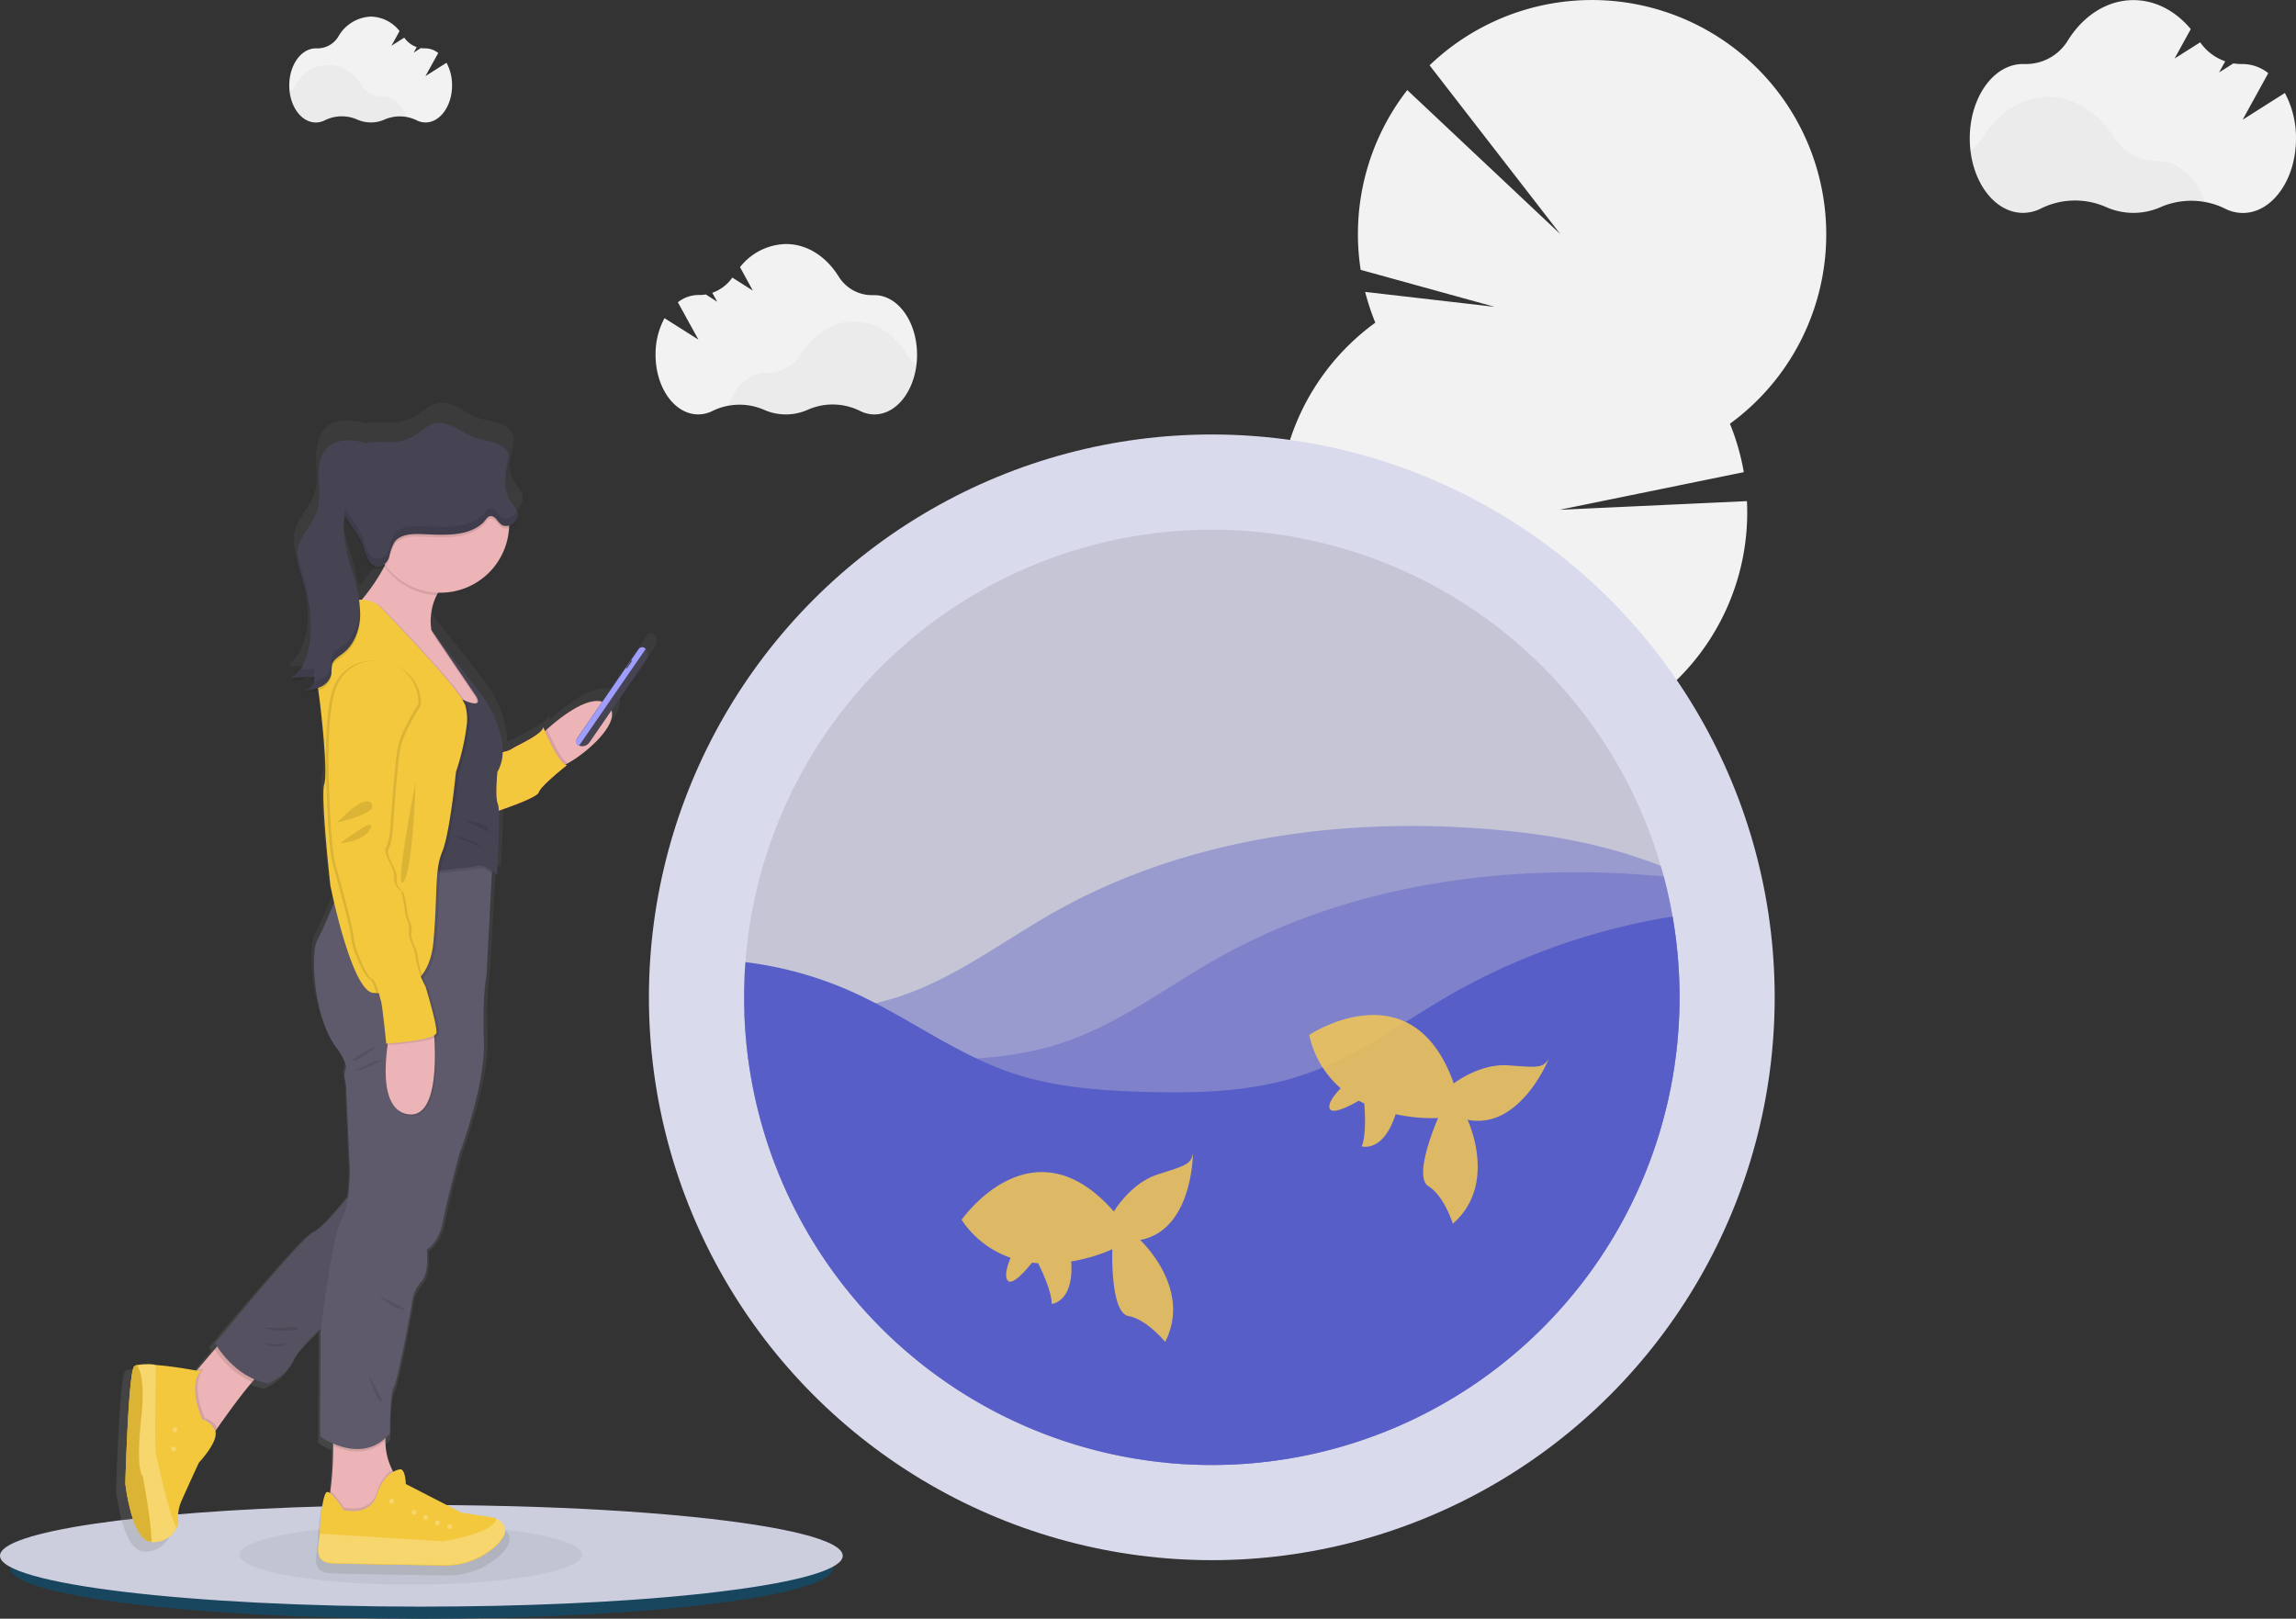 <svg xmlns="http://www.w3.org/2000/svg" xmlns:xlink="http://www.w3.org/1999/xlink" width="553.101" height="389.973" viewBox="0 0 553.101 389.973">
  <rect x="0" y="0" width="553.101" height="389.973" fill="#333333" stroke="none"/>
  <defs>
    <linearGradient id="linear-gradient" x1="0.5" y1="1" x2="0.5" gradientUnits="objectBoundingBox">
      <stop offset="0" stop-color="gray" stop-opacity="0.251"/>
      <stop offset="0.54" stop-color="gray" stop-opacity="0.122"/>
      <stop offset="1" stop-color="gray" stop-opacity="0.102"/>
    </linearGradient>
  </defs>
  <g id="Grupo_5" data-name="Grupo 5" transform="translate(-213 -306.138)">
    <path id="Caminho_8" data-name="Caminho 8" d="M749.058,265.787l-45.17,2.084,44.384-9.064a56.339,56.339,0,0,0-3.343-11.666,56.456,56.456,0,1,0-72.351-86.35l31.5,40.668L667.2,166.751a56.573,56.573,0,0,0-11.226,43.314l32.278,8.914-31.2-3.6a57.207,57.207,0,0,0,2.451,7.415,56.462,56.462,0,0,0-19.086,67.153,56.456,56.456,0,0,0,7.415,96.022,19.464,19.464,0,0,0-2.93,6.083,18.552,18.552,0,0,0-.217,9.738,19.293,19.293,0,0,0-5.17,18.134,19.292,19.292,0,0,0-5.17,18.134,19.282,19.282,0,0,0-5.17,18.134,18.6,18.6,0,0,0-4.953,8.4c-2.334,8.189.847,16.284,7.109,18.067s13.226-3.415,15.56-11.61a18.613,18.613,0,0,0,.223-9.738,19.326,19.326,0,0,0,5.17-18.134,19.331,19.331,0,0,0,5.17-18.139,19.315,19.315,0,0,0,5.17-18.134,18.54,18.54,0,0,0,4.947-8.4,19.3,19.3,0,0,0,.724-6.618,56.456,56.456,0,0,0,57.437-77.615A56.485,56.485,0,0,0,749.031,265.8Z" transform="translate(-115.193 161.083)" fill="#f2f2f2"/>
    <g id="Grupo_4" data-name="Grupo 4" transform="translate(213 668.726)">
      <path id="Caminho_4" data-name="Caminho 4" d="M274.177,769.779c0,3.053-9.065,5.844-24.055,7.989-2.725.384-5.647.752-8.744,1.114q-4.016.451-8.417.841-4.266.373-8.856.7c-9.667.68-20.351,1.17-31.7,1.415q-4.132.095-8.375.139-4.419.05-8.939.045C120.363,782.019,76,776.548,76,769.8s44.363-12.256,99.089-12.256c23.56,0,45.195,1.014,62.2,2.707l1.859.184h.011C260.583,762.693,274.177,766.036,274.177,769.779Z" transform="translate(-73.488 -754.635)" fill="#18465e"/>
      <path id="Caminho_7" data-name="Caminho 7" d="M279.017,761.548c0,3.053-9.287,5.844-24.643,7.994-2.791.384-5.784.752-8.958,1.114q-4.115.44-8.622.841-4.37.373-9.07.7c-9.9.68-20.85,1.17-32.479,1.415q-4.231.084-8.58.134-4.527.05-9.157.056C121.446,773.8,76,768.322,76,761.542c0-5.822,33.821-10.7,79.109-11.922q3.874-.112,7.836-.178,7.133-.117,14.564-.122t14.564.122q3.969.073,7.834.178c15.391.412,29.461,1.253,41.322,2.407l1.9.184h.014C265.09,754.467,279.017,757.81,279.017,761.548Z" transform="translate(-76 -749.32)" fill="#cccede"/>
      <ellipse id="Elipse_1" data-name="Elipse 1" cx="41.27" cy="7.203" rx="41.27" ry="7.203" transform="translate(57.727 4.769)" fill="#63646b" opacity="0.1"/>
    </g>
    <circle id="Elipse_2" data-name="Elipse 2" cx="135.598" cy="135.598" r="135.598" transform="translate(369.322 410.812)" fill="#dadaed"/>
    <path id="Caminho_9" data-name="Caminho 9" d="M623.1,440.2A112.677,112.677,0,0,1,510.428,552.869c-3.571,0-7.109-.162-10.585-.49A112.691,112.691,0,0,1,397.827,443.995q-.067-1.9-.067-3.8,0-4.267.318-8.468A112.692,112.692,0,0,1,618.605,408.6c.24.841.479,1.671.708,2.535q1.253,4.735,2.117,9.632A113.658,113.658,0,0,1,623.1,440.2Z" transform="translate(-5.508 106.208)" opacity="0.1"/>
    <path id="Caminho_10" data-name="Caminho 10" d="M623.15,496.937a112.672,112.672,0,0,1-225.28,3.8c12.847.368,25.933-.056,38.072-4.24,13.159-4.529,24.423-13.2,36.54-20.056,32.551-18.356,71.4-23.3,108.584-19.666,12.63,1.231,25.727,3.794,37.582,8.507a112.749,112.749,0,0,1,4.5,31.627Z" transform="translate(-5.556 49.467)" fill="#585ec7" opacity="0.4"/>
    <path id="Caminho_11" data-name="Caminho 11" d="M654.4,505.793A112.677,112.677,0,0,1,541.723,618.466c-3.571,0-7.109-.161-10.585-.49a112.679,112.679,0,0,1-62.718-97.247c12.847.368,25.933-.056,38.072-4.239,13.164-4.529,24.423-13.2,36.54-20.056,32.256-18.195,70.69-23.2,107.57-19.76q1.253,4.735,2.117,9.632A113.651,113.651,0,0,1,654.4,505.793Z" transform="translate(-36.803 40.611)" fill="#585ec7" opacity="0.4"/>
    <path id="Caminho_12" data-name="Caminho 12" d="M623.1,514.275a112.673,112.673,0,0,1-225.347,0q0-4.267.318-8.468a89.455,89.455,0,0,1,25.727,7.159c13.214,5.933,24.969,15.042,38.713,19.616,10.028,3.343,20.691,4.139,31.242,4.457,13.175.418,26.629.084,39.092-4.212,13.159-4.529,24.418-13.2,36.54-20.028A160.064,160.064,0,0,1,621.42,494.81,113.647,113.647,0,0,1,623.1,514.275Z" transform="translate(-5.503 32.129)" fill="#585ec7"/>
    <path id="Caminho_13" data-name="Caminho 13" d="M1003.655,120.893l-10.167,6.446,6.173-11.226a10.027,10.027,0,0,0-6.128-2.195h-.167a12.021,12.021,0,0,1-2.106-.156l-3.448,2.184,1.476-2.685a12.29,12.29,0,0,1-6.028-4.574l-6.167,3.9,3.9-7.086c-3.61-4.329-8.468-6.98-13.822-6.98-6.412,0-12.122,3.811-15.81,9.755a11.822,11.822,0,0,1-10.451,5.638h-.345c-7.081,0-12.813,8.028-12.813,17.933s5.738,17.927,12.813,17.927a9.644,9.644,0,0,0,4.457-1.114,18.5,18.5,0,0,1,15.515-.306,16.2,16.2,0,0,0,13.192.033,18.5,18.5,0,0,1,15.381.3,9.6,9.6,0,0,0,4.418,1.114c7.081,0,12.813-8.028,12.813-17.927A22.763,22.763,0,0,0,1003.655,120.893Z" transform="translate(-240.241 207.646)" fill="#f2f2f2"/>
    <path id="Caminho_14" data-name="Caminho 14" d="M984.458,165.68a18.941,18.941,0,0,0-10.986,1.192,16.156,16.156,0,0,1-13.187,0,18.509,18.509,0,0,0-15.521.3,9.581,9.581,0,0,1-4.457,1.114c-6.318-.022-11.526-6.379-12.618-14.735a12.022,12.022,0,0,0,3.142-3.387c3.688-5.944,9.4-9.755,15.816-9.755s12.056,3.766,15.744,9.643a12.14,12.14,0,0,0,10.451,5.744H973C978,155.808,982.347,159.825,984.458,165.68Z" transform="translate(-240.214 189.093)" opacity="0.03"/>
    <path id="Caminho_15" data-name="Caminho 15" d="M238.962,116.775l-5.07,3.214,3.081-5.571a5.014,5.014,0,0,0-3.07-1.114h-.078a6.012,6.012,0,0,1-1.053-.078l-1.721,1.114.741-1.343a6.128,6.128,0,0,1-3.008-2.279l-3.075,1.95,1.944-3.538a9.019,9.019,0,0,0-6.891-3.482,9.444,9.444,0,0,0-7.889,4.869,5.9,5.9,0,0,1-5.214,2.785h-.173c-3.532,0-6.4,4-6.4,8.941s2.863,8.914,6.4,8.914a4.8,4.8,0,0,0,2.228-.557,9.226,9.226,0,0,1,7.738-.15,8.089,8.089,0,0,0,6.579,0,9.259,9.259,0,0,1,7.671.145,4.729,4.729,0,0,0,2.2.557c3.532,0,6.4-4,6.4-8.914a11.287,11.287,0,0,0-1.337-5.465Z" transform="translate(81.598 204.488)" fill="#f2f2f2"/>
    <path id="Caminho_16" data-name="Caminho 16" d="M229.4,139.127a9.4,9.4,0,0,0-5.476.6,8.089,8.089,0,0,1-6.579,0,9.237,9.237,0,0,0-7.744.15,4.763,4.763,0,0,1-2.228.557c-3.142,0-5.749-3.159-6.3-7.326a6.089,6.089,0,0,0,1.571-1.671,8.821,8.821,0,0,1,15.738-.056,6.045,6.045,0,0,0,5.214,2.863h.084C226.188,134.2,228.333,136.208,229.4,139.127Z" transform="translate(81.602 195.223)" opacity="0.03"/>
    <path id="Caminho_17" data-name="Caminho 17" d="M361.625,221.861l8.167,5.164-4.947-8.992a8.067,8.067,0,0,1,4.93-1.755h.128a9.024,9.024,0,0,0,1.671-.128l2.758,1.755-1.2-2.156a9.838,9.838,0,0,0,4.83-3.666l4.941,3.136-3.086-5.649A14.449,14.449,0,0,1,390.889,204c5.142,0,9.716,3.053,12.674,7.8a9.471,9.471,0,0,0,8.357,4.518h.279c5.671,0,10.267,6.429,10.267,14.362s-4.6,14.368-10.267,14.368a7.721,7.721,0,0,1-3.582-.9,14.83,14.83,0,0,0-12.429-.245,12.942,12.942,0,0,1-10.585.028,14.819,14.819,0,0,0-12.323.24,7.744,7.744,0,0,1-3.538.875c-5.677,0-10.273-6.434-10.273-14.368A18.245,18.245,0,0,1,361.625,221.861Z" transform="translate(11.452 160.929)" fill="#f2f2f2"/>
    <path id="Caminho_18" data-name="Caminho 18" d="M390.89,257.717a15.2,15.2,0,0,1,8.8.958,12.969,12.969,0,0,0,10.585,0,14.824,14.824,0,0,1,12.434.24,7.7,7.7,0,0,0,3.577.9c5.042,0,9.231-5.075,10.106-11.771a9.716,9.716,0,0,1-2.546-2.741c-2.958-4.758-7.532-7.8-12.674-7.8s-9.655,3.02-12.613,7.733a9.716,9.716,0,0,1-8.356,4.6h-.128C396.06,249.812,392.584,253.026,390.89,257.717Z" transform="translate(-2.465 146.092)" opacity="0.03"/>
    <path id="Caminho_41" data-name="Caminho 41" d="M534.817,618.153c12.674-2.34,12.73-20.813,12.73-20.813-.557,2.641-1.855,2.9-8.457,5.014S528.5,611.3,528.5,611.3c-19.727-22.49-36.685,2-36.685,2a23.4,23.4,0,0,0,11.8,9.142c-.78,1.905-1.6,4.563-.635,5.538,1.114,1.114,4.161-2.312,5.8-4.368.49.056.98.106,1.471.139.942,1.889,3.276,6.852,3.27,9.8,0,0,5.382-.412,4.7-10.223a40.59,40.59,0,0,0,9.9-2.947s-.557,15.3,3.9,16.106,8.824,6.228,8.824,6.228C547.474,629.8,534.817,618.153,534.817,618.153Z" transform="translate(-47.167 -13.282)" fill="#efc559" opacity="0.881"/>
    <path id="Caminho_42" data-name="Caminho 42" d="M680.268,562.644c12.635,2.529,19.537-14.607,19.537-14.607-1.476,2.228-2.786,2-9.71,1.5s-13.142,4.357-13.142,4.357c-9.978-28.178-34.813-11.7-34.813-11.7a23.4,23.4,0,0,0,7.577,12.869c-1.432,1.482-3.181,3.643-2.641,4.9.624,1.476,4.719-.6,7-1.905.435.24.875.462,1.315.674.173,2.106.5,7.582-.6,10.318,0,0,5.153,1.61,8.156-7.755a40.411,40.411,0,0,0,10.234.936s-6.206,14-2.34,16.412,5.883,9.053,5.883,9.053C687.677,578.142,680.268,562.644,680.268,562.644Z" transform="translate(-113.744 13.264)" fill="#efc559" opacity="0.881"/>
    <path id="Caminho_43" data-name="Caminho 43" d="M255.93,328.541l.033-.05-.128-.084-.262-.184.05.045a1.081,1.081,0,0,0-1.415.273l-.156.228h0l-7.577,10.914-1.326,1.905c-3.989-1.2-10.462,3.861-13.744,6.758l-.557.513c-.262-.585-.412-.958-.412-.958-.162,1.783-6.446,4.457-7.916,5.421a5.332,5.332,0,0,1-2.189.741c.212-6.774-5.014-13.9-5.014-13.9l-12.808-16.312a14.368,14.368,0,0,1,1.309-8.635c.1-.212.212-.423.329-.629h.63a17.878,17.878,0,0,0,3.114-.279A17.047,17.047,0,0,0,221.9,298.592a2.792,2.792,0,0,0,2.2-2.9,2.228,2.228,0,0,0,0-.791h0a2.876,2.876,0,0,0-.15-.485h0a14.762,14.762,0,0,0-1.71-2.518,7.8,7.8,0,0,1-1.214-4.145,16.518,16.518,0,0,1,.6-3.8,6.39,6.39,0,0,0,.362-2.3V281.5a3.8,3.8,0,0,0-.028-.613,2.817,2.817,0,0,0-.1-.429h0a4.106,4.106,0,0,0-1.716-2.089c-2.022-1.32-4.618-1.337-6.891-2.167-3.3-1.209-6.284-4.195-9.727-3.471-1.883.39-3.343,1.833-4.958,2.852a11.966,11.966,0,0,1-5.983,1.816,41.613,41.613,0,0,0-5.337,0,5.97,5.97,0,0,0-.925.251,13.8,13.8,0,0,0-4.635-.73,7.8,7.8,0,0,0-4.373,1.2c-2.368,1.671-3,4.869-2.964,7.744v.624c0,1.376.134,2.785.156,4.15a12.423,12.423,0,0,1-.518,3.788c-1.114,3.4-4.217,6.006-4.847,9.526a8.494,8.494,0,0,0-.106,1.838,19.308,19.308,0,0,0,1.187,5.928,43.376,43.376,0,0,1,2.195,12.384,20.356,20.356,0,0,1-1.51,7.5,11.353,11.353,0,0,1-1.07,1.983,5.713,5.713,0,0,1-.44.557l-.067.072c-.134.156-.279.3-.423.446l-.123.111a4.46,4.46,0,0,1-.44.345l-.145.111a4.42,4.42,0,0,1-.635.357l1.086-.061a4.791,4.791,0,0,1-1.086.691l5.749-.334a.461.461,0,0,0,.028.189,2.712,2.712,0,0,1-.084.423,3.345,3.345,0,0,1-.139.4.167.167,0,0,0,0,.056,3.432,3.432,0,0,1-.446.719l-.045.056a3.771,3.771,0,0,1-.29.306h0a2.752,2.752,0,0,1-.312.245l-.072.05a3.285,3.285,0,0,1-.357.206h0a3.572,3.572,0,0,1-.368.134l-.095.028a2.568,2.568,0,0,1-.4.084l.557-.067c.362-.045.724-.089,1.081-.15h.106a2.88,2.88,0,0,1-1.727.858,15.644,15.644,0,0,0,3.638-.713c.752,5.014,2.412,20.351,1.5,23.181-1.059,3.053,1.448,25.147,1.448,25.147s.34,1.671.936,4.223c-1.538,3.627-3.292,7.649-4.173,9.259-1.772,3.237-.9,19.738,5.192,27.075,0,0,2.524,3.554,1.861,4.852s.111,3.56.111,3.56l.964,21.354a55.667,55.667,0,0,1-.435,6.557c-2.6,3.22-6.607,7.916-8.5,8.685-2.914,1.181-24.674,27.61-24.674,27.61s.173.318.513.836l-.613.708-4.178,4.841-.329.384a100.6,100.6,0,0,0-10.139-1.4h-.407V505.5a15.739,15.739,0,0,0-4.368.117h-.033a1.443,1.443,0,0,0-.719.379c-1.409,1.727-2.173,28.908-2.173,28.908s1.5,13.576,6.184,14.362a2.608,2.608,0,0,0,.752.139h.05a1.365,1.365,0,0,0,.262,0,6.438,6.438,0,0,0,5.571-3.493,5.8,5.8,0,0,0,.468-1.253,9.945,9.945,0,0,1,.925-5.772c1.482-3.343,4.189-9.17,4.189-9.17s4.969-5.231,4.084-7.772l.479-.691c1.872-2.663,5.643-7.922,8.7-11.437l.6-.674a15.238,15.238,0,0,0,3.465,1.008s4.68-1.833,6.423-5.933c.741-1.744,3.643-4.83,6.735-7.8-.067.512-.1.8-.1.8l-.106,25.989a18.509,18.509,0,0,0,3.2,1.766c0,.206,0,.423,0,.641a83.2,83.2,0,0,1-.669,11.086c-.028.2-.061.384-.095.557-.384-.273-.719-.368-.93-.15-.958.969-1.554,7.17-1.61,10.028v.161h0c-.067,1.187-.384,2.591-.384,3.85-.028,1.827.557,3.343,3.493,3.487,3.666.156,19.432.4,27.855.518a18.685,18.685,0,0,0,12.462-4.418c1.549-1.326,2.735-2.785,2.786-4.189.078-1.064-.5-2.089-2.111-2.975a.14.14,0,0,1-.033.106c-.212-.117-.44-.228-.691-.34l-8.106-1.27L196.2,535s-.084-4.267-1.744-3.56a4.662,4.662,0,0,0-1.4.557c-.084-.156-.167-.323-.251-.5a16.05,16.05,0,0,1-1.7-7.2,4.824,4.824,0,0,1,.033-.691,12.085,12.085,0,0,0,1.142-1.175s-.106-9.7.98-11.543,4.457-20.384,4.457-20.384a8.832,8.832,0,0,1,2.284-5.5c2.173-2.05,1.415-7.983,1.415-7.983s3.047-1.616,4.028-6.9,4.134-16.824,4.134-16.824,6.529-17.042,6.095-27.827.652-16.4.652-16.4l1.359-25.069v-.39a9.829,9.829,0,0,1,.9.746V384.1l.312.273s.691-11.37.457-15.883c3.811-1.292,9.6-3.421,9.933-4.5.49-1.616,7.014-6.713,7.014-6.713a1.3,1.3,0,0,1-.4-.15c.206-.095.418-.206.646-.329,4.279-2.29,12.228-8.992,10.891-13.086L256.13,331.2a2.123,2.123,0,0,0-.2-2.657Zm-70.8-12.184a6.219,6.219,0,0,0-.635.05,48.52,48.52,0,0,0-1.593-6.59,43.865,43.865,0,0,1-2.256-10.323v-.462a13.029,13.029,0,0,1,.362-2.752c.212.384.44.763.68,1.114,1.387,2.1,3.014,4.095,3.872,6.462a18.427,18.427,0,0,0,1.209,3.259,3.064,3.064,0,0,0,2.852,1.671,2.228,2.228,0,0,0,1.075-.5A45.418,45.418,0,0,1,185.128,316.358Z" transform="translate(114.78 130.537)" fill="url(#linear-gradient)"/>
    <path id="Caminho_44" data-name="Caminho 44" d="M316,416.626a5.571,5.571,0,0,1-2.056.78c-2.68.078-4.886-7.175-4.886-7.175s.763-.769,1.978-1.85c3.588-3.2,11.142-9.092,14.652-5.794C329.639,406.286,320.609,414.13,316,416.626Z" transform="translate(33.778 73.405)" fill="#ecb4b6"/>
    <path id="Caminho_45" data-name="Caminho 45" d="M234.577,726.814,224.7,737.461s-9.142.1-7.354-4.941a18.5,18.5,0,0,0,.758-3.343,81.638,81.638,0,0,0,.646-10.8c0-2.368-.039-4.028-.039-4.028s14.4-6.306,12.925.262a12.289,12.289,0,0,0-.3,2.5,15.71,15.71,0,0,0,1.643,7.014A15.915,15.915,0,0,0,234.577,726.814Z" transform="translate(74.501 -63.899)" fill="#ecb4b6"/>
    <path id="Caminho_46" data-name="Caminho 46" d="M234.577,736.755,224.7,747.4s-9.142.1-7.354-4.941a18.5,18.5,0,0,0,.758-3.343,21.089,21.089,0,0,1,3.181,3.983s6.306,1.839,8.039-3.677a9.351,9.351,0,0,1,3.66-5.354A15.918,15.918,0,0,0,234.577,736.755Z" transform="translate(74.501 -73.839)" opacity="0.1"/>
    <path id="Caminho_47" data-name="Caminho 47" d="M255.959,752.728a18.022,18.022,0,0,1-12.039,4.3c-8.145-.122-23.4-.357-26.913-.507-4.724-.2-3.159-4.24-3-7.025v-.279c.05-2.785.63-8.824,1.554-9.772s4.173,4.2,4.173,4.2,6.306,1.844,8.039-3.677,5.265-6.033,5.265-6.033c1.6-.7,1.671,3.465,1.671,3.465l13.37,6.88,7.833,1.237c.251.117.485.234.7.345C260.115,747.82,258.55,750.483,255.959,752.728Z" transform="translate(76.043 -73.746)" fill="#f3c83c"/>
    <circle id="Elipse_3" data-name="Elipse 3" cx="0.579" cy="0.579" r="0.579" transform="translate(306.765 667.228)" fill="#fff" opacity="0.25"/>
    <circle id="Elipse_4" data-name="Elipse 4" cx="0.579" cy="0.579" r="0.579" transform="translate(312.175 669.907)" fill="#fff" opacity="0.25"/>
    <circle id="Elipse_5" data-name="Elipse 5" cx="0.579" cy="0.579" r="0.579" transform="translate(314.96 671.155)" fill="#fff" opacity="0.25"/>
    <circle id="Elipse_6" data-name="Elipse 6" cx="0.579" cy="0.579" r="0.579" transform="translate(320.743 673.372)" fill="#fff" opacity="0.25"/>
    <circle id="Elipse_7" data-name="Elipse 7" cx="0.579" cy="0.579" r="0.579" transform="translate(317.802 672.425)" fill="#fff" opacity="0.25"/>
    <path id="Caminho_48" data-name="Caminho 48" d="M255.959,762.269a18.022,18.022,0,0,1-12.039,4.3c-8.145-.123-23.4-.357-26.913-.507-4.724-.2-3.159-4.24-3-7.025l29.7,1.833s12.161-1.844,12.886-5.471C260.115,757.361,258.55,760.024,255.959,762.269Z" transform="translate(76.043 -83.287)" fill="#f3c83c"/>
    <path id="Caminho_49" data-name="Caminho 49" d="M255.96,762.053a17.966,17.966,0,0,1-12.039,4.3c-8.145-.117-23.4-.351-26.908-.5-4.73-.206-3.164-4.245-3.008-7.031l29.7,1.833s12.161-1.844,12.886-5.465C260.116,757.151,258.55,759.814,255.96,762.053Z" transform="translate(76.042 -83.193)" fill="#fff" opacity="0.25"/>
    <path id="Caminho_50" data-name="Caminho 50" d="M173.946,685.2a20.052,20.052,0,0,0-2.98,2.986c-2.947,3.426-6.59,8.551-8.4,11.142l-1.114,1.638-3.95-.607s-4.256-6.512-4.2-6.685,3.343-7.148,3.343-7.148l1.281-1.5,4.033-4.719,1.827-2.139S177.522,682.627,173.946,685.2Z" transform="translate(102.764 -49.081)" fill="#ecb4b6"/>
    <path id="Caminho_51" data-name="Caminho 51" d="M162.564,704.781l-1.114,1.638-3.95-.607s-4.256-6.513-4.2-6.685,3.343-7.148,3.343-7.148l1.281-1.5.418.072h1c-3.526,3.677.262,11.771.262,11.771A4.461,4.461,0,0,1,162.564,704.781Z" transform="translate(102.764 -54.533)" opacity="0.1"/>
    <path id="Caminho_52" data-name="Caminho 52" d="M148.217,712.219s-2.63,5.677-4.05,8.914a9.854,9.854,0,0,0-.891,5.621,5.176,5.176,0,0,1-.451,1.22,6.183,6.183,0,0,1-5.382,3.4,1.9,1.9,0,0,1-.251,0c-4.791-.128-6.312-14.033-6.312-14.033s.73-26.485,2.095-28.167a1.365,1.365,0,0,1,.7-.368,14.548,14.548,0,0,1,4.223-.111c4.334.312,9.9,1.376,9.9,1.376h1c-3.526,3.677.256,11.766.256,11.766s1.671.161,3,2.524S148.217,712.219,148.217,712.219Z" transform="translate(112.694 -53.698)" fill="#f3c83c"/>
    <circle id="Elipse_8" data-name="Elipse 8" cx="0.579" cy="0.579" r="0.579" transform="translate(254.56 650.041)" fill="#fff" opacity="0.25"/>
    <circle id="Elipse_9" data-name="Elipse 9" cx="0.579" cy="0.579" r="0.579" transform="translate(254.275 654.632)" fill="#fff" opacity="0.25"/>
    <path id="Caminho_53" data-name="Caminho 53" d="M142.14,727.782a6.2,6.2,0,0,1-5.382,3.409h-.251c-4.791-.117-6.318-14.044-6.318-14.044s.735-26.479,2.1-28.161a1.32,1.32,0,0,1,.7-.373,14.925,14.925,0,0,1,4.217-.112c-.078,4.758-.306,19.8.028,21.3S140.234,723.782,142.14,727.782Z" transform="translate(112.999 -53.613)" fill="#f3c83c"/>
    <path id="Caminho_54" data-name="Caminho 54" d="M142.76,727.963a6.189,6.189,0,0,1-5.382,3.4,1.909,1.909,0,0,1-.251,0c-4.8-.128-6.318-14.033-6.318-14.033s.735-26.484,2.1-28.167a1.32,1.32,0,0,1,.691-.368,14.559,14.559,0,0,1,4.223-.112c-.078,4.758-.306,19.8,0,21.3S140.849,723.958,142.76,727.963Z" transform="translate(112.725 -53.694)" fill="#fff" opacity="0.25"/>
    <path id="Caminho_55" data-name="Caminho 55" d="M136.508,731.359c-4.791-.117-6.318-14.044-6.318-14.044s.735-26.479,2.1-28.161a1.32,1.32,0,0,1,.7-.373c1,1.5,1.883,4.808,1.114,12.089-1.5,13.794.306,14.657.306,14.657S136.619,727.242,136.508,731.359Z" transform="translate(112.999 -53.781)" fill="#f3c83c"/>
    <path id="Caminho_56" data-name="Caminho 56" d="M136.438,731.359c-4.791-.117-6.318-14.044-6.318-14.044s.735-26.479,2.1-28.161a1.32,1.32,0,0,1,.7-.373c1,1.5,1.883,4.808,1.114,12.089-1.5,13.794.306,14.657.306,14.657S136.543,727.242,136.438,731.359Z" transform="translate(113.03 -53.781)" opacity="0.1"/>
    <path id="Caminho_57" data-name="Caminho 57" d="M316,422.005a5.571,5.571,0,0,1-2.056.78c-2.68.078-4.886-7.175-4.886-7.175s.763-.769,1.978-1.85C311.89,415.738,314.308,421.025,316,422.005Z" transform="translate(33.778 68.026)" opacity="0.1"/>
    <path id="Caminho_58" data-name="Caminho 58" d="M288.6,419.052a6.73,6.73,0,0,0,3.627-.791c1.4-.947,7.487-3.549,7.643-5.281,0,0,3.627,8.83,5.677,9.142,0,0-6.306,4.969-6.78,6.546S286,434.105,286,434.105Z" transform="translate(43.991 68.371)" fill="#ff748e"/>
    <path id="Caminho_59" data-name="Caminho 59" d="M288.6,419.052a6.73,6.73,0,0,0,3.627-.791c1.4-.947,7.487-3.549,7.643-5.281,0,0,3.627,8.83,5.677,9.142,0,0-6.306,4.969-6.78,6.546S286,434.105,286,434.105Z" transform="translate(43.991 68.371)" fill="#f3c83c"/>
    <path id="Caminho_60" data-name="Caminho 60" d="M180.846,685.232a20.051,20.051,0,0,0-2.981,2.986,21.45,21.45,0,0,1-8.986-7.838l1.827-2.139S184.423,682.658,180.846,685.232Z" transform="translate(95.863 -49.112)" opacity="0.1"/>
    <path id="Caminho_61" data-name="Caminho 61" d="M203.412,610.53s-7.71,10.3-10.529,11.454-23.833,26.9-23.833,26.9,4.518,8.3,12.813,9.666c0,0,4.518-1.788,6.2-5.777s14.941-15.242,14.941-15.242Z" transform="translate(95.788 -19.124)" fill="#5e5a6b"/>
    <path id="Caminho_62" data-name="Caminho 62" d="M203.412,610.53s-7.71,10.3-10.529,11.454-23.833,26.9-23.833,26.9,4.518,8.3,12.813,9.666c0,0,4.518-1.788,6.2-5.777s14.941-15.242,14.941-15.242Z" transform="translate(95.788 -19.124)" opacity="0.1"/>
    <path id="Caminho_63" data-name="Caminho 63" d="M188.81,672.407a33.286,33.286,0,0,0,7.014,0C200,672.017,196.849,674.535,188.81,672.407Z" transform="translate(87.036 -46.51)" opacity="0.1"/>
    <path id="Caminho_64" data-name="Caminho 64" d="M185.41,677.25s5.521,3.153,7.649,1.577S191,680.347,185.41,677.25Z" transform="translate(88.542 -48.674)" opacity="0.1"/>
    <path id="Caminho_65" data-name="Caminho 65" d="M232.9,714.626a12.291,12.291,0,0,0-.3,2.5c-4.262,3.866-9.387,2.669-12.59,1.265,0-2.368-.039-4.028-.039-4.028S234.375,708.063,232.9,714.626Z" transform="translate(73.231 -63.905)" opacity="0.1"/>
    <path id="Caminho_66" data-name="Caminho 66" d="M254.8,470.3l-.162,2.908-1.3,24.423s-1.053,5.465-.63,15.978-5.889,27.108-5.889,27.108-3.047,11.248-3.994,16.4-3.9,6.724-3.9,6.724.735,5.783-1.365,7.8a8.768,8.768,0,0,0-2.228,5.359s-3.259,18.072-4.306,19.861-.947,11.248-.947,11.248c-6.83,8.089-16.813.735-16.813.735l.106-25.326s2.836-23.331,4.936-26.59,2.1-12.189,2.1-12.189l-.93-20.808s-.747-2.228-.106-3.465-1.8-4.73-1.8-4.73c-5.883-7.148-6.724-23.225-5.014-26.379s6.813-15.76,6.813-15.76l7.031-4.1,12.7.379Z" transform="translate(76.866 43.343)" fill="#5e5a6b"/>
    <path id="Caminho_67" data-name="Caminho 67" d="M235.35,693.24s1.671,5.755,3,6.384S235.35,693.24,235.35,693.24Z" transform="translate(66.424 -55.756)" opacity="0.1"/>
    <path id="Caminho_68" data-name="Caminho 68" d="M239.46,658.86s4.306,3.4,6.128,3.393S239.46,658.86,239.46,658.86Z" transform="translate(64.603 -40.529)" opacity="0.1"/>
    <path id="Caminho_69" data-name="Caminho 69" d="M259.191,371.066v6.964l-4.579-1.972-4.563-1.967-9.933-9.771s-7.855-5.109-12.061-9.76c-2.4-2.652-3.61-5.159-1.493-6.479a13.243,13.243,0,0,0,2.747-2.412,44.855,44.855,0,0,0,5.482-8.084l.2-.356c2.045-3.749,3.4-6.958,3.4-6.958a42.243,42.243,0,0,1,9.471,4.457c.3.206.585.423.852.641,2.067,1.7,3.092,3.66,1.192,5.616a13.705,13.705,0,0,0-1.359,1.621h0a13.51,13.51,0,0,0-.841,1.331c-.117.2-.223.407-.323.613a14.1,14.1,0,0,0-1.259,8.412Z" transform="translate(70.8 105.004)" fill="#ecb4b6"/>
    <path id="Caminho_70" data-name="Caminho 70" d="M257.3,340.943a13.713,13.713,0,0,0-1.359,1.621h0a13.524,13.524,0,0,0-.841,1.331c-.117.2-.223.407-.323.613a16.5,16.5,0,0,1-12.384-6.685c-.067-.095-.134-.184-.195-.279l.195-.357c2.045-3.749,3.4-6.958,3.4-6.958a42.243,42.243,0,0,1,9.471,4.457c.3.206.585.423.852.641C258.178,337.027,259.2,339.015,257.3,340.943Z" transform="translate(63.39 105.022)" opacity="0.1"/>
    <path id="Caminho_71" data-name="Caminho 71" d="M269.816,311.911a16.54,16.54,0,0,1-16.551,16.551h-.63a16.557,16.557,0,1,1,17.159-16.54Z" transform="translate(65.835 120.466)" fill="#ecb4b6"/>
    <path id="Caminho_72" data-name="Caminho 72" d="M265.517,386.32s8.356,4.707,6.2.735L260.871,371h0l12.345,15.872s7.883,10.824,3.577,18.284c0,0-.63,6.2.106,7.671s-.212,17.131-.212,17.131-2.941-2.735-4.518-2.228S259.45,429.2,259.45,429.2Z" transform="translate(55.75 86.964)" opacity="0.1"/>
    <path id="Caminho_73" data-name="Caminho 73" d="M276.156,470.572l-.162,2.908c-1-.724-2.384-1.538-3.309-1.226-1.543.524-12.685,1.471-12.685,1.471l.513-3.616Z" transform="translate(55.506 43.069)" opacity="0.1"/>
    <path id="Caminho_74" data-name="Caminho 74" d="M266.078,386.32s8.357,4.707,6.2.735L261.4,371h0l12.345,15.872s7.883,10.824,3.571,18.284c0,0-.63,6.2.106,7.671s-.212,17.131-.212,17.131-2.941-2.735-4.518-2.228S260,429.2,260,429.2Z" transform="translate(55.506 86.964)" fill="#464353"/>
    <path id="Caminho_75" data-name="Caminho 75" d="M250.337,388.822a57.7,57.7,0,0,1-2.568,11.058s-1.465,14.925-3.343,19.342-1.053,10.507-2.1,21.727c-.379,4.05-1.671,6.83-3.443,8.707-2.9,3.086-7.025,3.733-10.29,3.543l-.774-.061c-5.253-.524-10.3-25.849-10.3-25.849s-2.418-21.543-1.471-24.485-.947-19.76-1.577-23.437c-.4-2.329.8-6.128,1.738-8.618.557-1.426.992-2.418.992-2.418s1.788-5.671,4.73-8.613a4.329,4.329,0,0,1,3.12-1.309,7.733,7.733,0,0,1,3.9,1.22l.134.089S248.215,379.262,250,383.78A11.965,11.965,0,0,1,250.337,388.822Z" transform="translate(75.704 92.541)" opacity="0.1"/>
    <path id="Caminho_76" data-name="Caminho 76" d="M249.207,388.228a57.683,57.683,0,0,1-2.568,11.064s-1.471,14.925-3.343,19.337-1.053,10.507-2.106,21.727c-.373,4.045-1.671,6.824-3.443,8.707-2.891,3.086-7.019,3.727-10.284,3.538a7.032,7.032,0,0,1-.774-.061c-5.253-.524-10.3-25.849-10.3-25.849s-2.418-21.543-1.471-24.485-.947-19.755-1.577-23.437c-.4-2.329.8-6.128,1.738-8.613.557-1.432.992-2.418.992-2.418s1.788-5.677,4.73-8.618a4.328,4.328,0,0,1,3.114-1.309,7.8,7.8,0,0,1,3.9,1.22l.139.089s19.125,19.549,20.908,24.067A12.279,12.279,0,0,1,249.207,388.228Z" transform="translate(76.204 92.806)" fill="#f3c83c"/>
    <path id="Caminho_77" data-name="Caminho 77" d="M234.512,550.49s-4.334,3.866-5.833,3.7S234.512,550.49,234.512,550.49Z" transform="translate(69.468 7.468)" opacity="0.1"/>
    <path id="Caminho_78" data-name="Caminho 78" d="M236.493,557.1a59.314,59.314,0,0,1-5.933,2.44C229.195,559.859,234.732,556.555,236.493,557.1Z" transform="translate(68.64 4.567)" opacity="0.1"/>
    <path id="Caminho_79" data-name="Caminho 79" d="M273.13,452.924s6.774.078,7.8,2.228S275.336,452.066,273.13,452.924Z" transform="translate(49.691 50.723)" opacity="0.1"/>
    <path id="Caminho_80" data-name="Caminho 80" d="M271.43,459.67s5.2,1.114,6.774,2.362S271.43,459.67,271.43,459.67Z" transform="translate(50.444 47.692)" opacity="0.1"/>
    <path id="Caminho_81" data-name="Caminho 81" d="M252.907,436.61s-.63,21.387-2.958,24.117S252.907,436.61,252.907,436.61Z" transform="translate(60.22 57.906)" opacity="0.1"/>
    <path id="Caminho_82" data-name="Caminho 82" d="M244.4,543.871s-4.329,18.836,4.373,20.017,6.028-21.437,6.028-21.437Z" transform="translate(62.891 11.029)" opacity="0.1"/>
    <path id="Caminho_83" data-name="Caminho 83" d="M243.835,543.281s-4.329,18.835,4.379,20.022,6.022-21.443,6.022-21.443Z" transform="translate(63.142 11.29)" fill="#ecb4b6"/>
    <path id="Caminho_84" data-name="Caminho 84" d="M240.846,394.635c-.446-11.32-16.29-13.66-19.983-2.953l-.078.217c-2.412,7.242-1.365,25.627-1.365,25.627s.318,12.329,1.471,16.423,4.412,15.872,4.412,17.76,3.019,9.142,4.3,9.671,1.916,4.624,2.228,5.359,1.253,10.3,1.253,10.3,11.877-.735,12.089-2.624-2.63-11.142-2.63-11.142a21.369,21.369,0,0,1-2.362-6.83c-.267-3.047-1.944-4.412-1.632-6.512s-.947-3.153-.947-4.524a33.553,33.553,0,0,0-.941-5.042s-2-1.577-1.671-3.465-2.836-5.677-1.994-7.042,1.047-4.73,1.047-4.73,1.042-15.153,1.76-19.248,5.014-10.719,5.014-10.719A2.2,2.2,0,0,0,240.846,394.635Z" transform="translate(73.579 80.861)" opacity="0.1"/>
    <path id="Caminho_85" data-name="Caminho 85" d="M239.353,460.787c-2.891,3.086-7.019,3.727-10.284,3.538-.373-1.432-.925-3.192-1.733-3.526-1.276-.524-4.3-7.8-4.3-9.666s-3.259-13.666-4.412-17.76-1.471-16.406-1.471-16.406-1.053-18.384,1.365-25.627c.028-.072.05-.145.072-.223,3.7-10.707,19.537-8.357,19.989,2.958v.518s-4.312,6.618-5.014,10.719-1.788,19.231-1.788,19.231-.212,3.343-1.053,4.73,2.312,5.153,2,7.042,1.671,3.471,1.671,3.471a33.377,33.377,0,0,1,.947,5.042c0,1.37,1.259,2.418.947,4.518s1.365,3.465,1.632,6.518A17.093,17.093,0,0,0,239.353,460.787Z" transform="translate(74.582 81.11)" opacity="0.1"/>
    <path id="Caminho_86" data-name="Caminho 86" d="M239.715,394.073c-.451-11.32-16.29-13.666-19.989-2.953a.666.666,0,0,1-.072.217c-2.418,7.242-1.365,25.627-1.365,25.627s.318,12.323,1.471,16.423,4.4,15.849,4.4,17.744,3.019,9.142,4.3,9.666,1.916,4.624,2.228,5.359,1.276,10.3,1.276,10.3,11.877-.735,12.083-2.63-2.624-11.142-2.624-11.142a21.369,21.369,0,0,1-2.362-6.83c-.267-3.047-1.95-4.418-1.632-6.518s-.947-3.153-.947-4.518a33.812,33.812,0,0,0-.941-5.047s-2-1.577-1.671-3.465-2.841-5.677-2-7.042,1.053-4.73,1.053-4.73S233.965,409.4,234.7,405.3s5.014-10.719,5.014-10.719A1.721,1.721,0,0,0,239.715,394.073Z" transform="translate(74.081 81.111)" fill="#f3c83c"/>
    <path id="Caminho_87" data-name="Caminho 87" d="M221.91,450.112c.318-.318,6.306-6.936,8.2-4.568S221.91,450.112,221.91,450.112Z" transform="translate(72.376 54.175)" opacity="0.1"/>
    <path id="Caminho_88" data-name="Caminho 88" d="M222.9,459.723c.24-.24,5.989-.474,7.409-3.7S222.9,459.723,222.9,459.723Z" transform="translate(71.938 49.69)" opacity="0.1"/>
    <g id="Grupo_2" data-name="Grupo 2" transform="translate(287.086 422.589)" opacity="0.1">
      <path id="Caminho_89" data-name="Caminho 89" d="M210.18,356.985a1.621,1.621,0,0,1,.318.557,2.468,2.468,0,0,0-.318-2.15c-.279-.318-.691-.513-.942-.852,0-.028-.033-.061-.056-.089a1.671,1.671,0,0,0,.056,1.671C209.49,356.489,209.9,356.678,210.18,356.985Z" transform="translate(-208.986 -328.294)"/>
      <path id="Caminho_90" data-name="Caminho 90" d="M225.042,315.778c0-.6.028-1.192,0-1.783-.106-2.145-.507-4.345-.6-6.5-.128,2.635.462,5.4.6,8.072Z" transform="translate(-215.825 -307.5)"/>
    </g>
    <path id="Caminho_91" data-name="Caminho 91" d="M325.449,401.918l.323.223a1.3,1.3,0,0,1-.334-1.8l14.607-21.2a1.3,1.3,0,0,1,1.811-.334l-.329-.223a2.089,2.089,0,0,1,.557,2.9l-13.716,19.905a2.078,2.078,0,0,1-2.919.535Z" transform="translate(26.625 83.612)" fill="#464353"/>
    <path id="Caminho_92" data-name="Caminho 92" d="M.953,0h.412V28.345h-.4A.969.969,0,0,1,0,27.376V.969A.969.969,0,0,1,.953,0Z" transform="translate(367.437 461.683) rotate(34.56)" fill="#9f9eff"/>
    <rect id="Retângulo_27" data-name="Retângulo 27" width="0.261" height="2.309" rx="0.131" transform="matrix(0.821, 0.571, -0.571, 0.821, 365.097, 465.159)" fill="#464353"/>
    <path id="Caminho_93" data-name="Caminho 93" d="M256.5,304.172c-.234-1.114-1.159-1.967-1.794-2.925-1.593-2.4-1.343-5.571-.6-8.357a5.962,5.962,0,0,0,.334-2.368,3.732,3.732,0,0,0-1.755-2.457c-1.95-1.287-4.457-1.3-6.652-2.111-3.187-1.181-6.072-4.089-9.4-3.382-1.816.384-3.214,1.788-4.785,2.785a11.5,11.5,0,0,1-5.777,1.772,37.957,37.957,0,0,0-5.159,0,4.6,4.6,0,0,0-.891.245,13.17,13.17,0,0,0-4.457-.719,7.56,7.56,0,0,0-4.223,1.175c-2.29,1.616-2.9,4.741-2.863,7.543s.507,5.682-.351,8.357c-1.064,3.343-4.072,5.85-4.674,9.281-.418,2.329.357,4.685,1.042,6.953,1.972,6.512,3.276,13.71.657,19.994a7.131,7.131,0,0,1-3.226,3.9l5.571-.323a3.025,3.025,0,0,1-2.535,3.437,12.9,12.9,0,0,0,4.078-.93,4.362,4.362,0,0,0,2.568-3.114,16.95,16.95,0,0,1,.156-2.262c.362-1.248,1.671-1.939,2.68-2.735,2.713-2.111,3.994-5.671,4.1-9.109a32.518,32.518,0,0,0-1.783-10.117,42.816,42.816,0,0,1-2.178-10.028,13.058,13.058,0,0,1,.345-3.744c.2.373.423.741.652,1.086,1.343,2.05,2.914,3.994,3.738,6.3a17.683,17.683,0,0,0,1.17,3.17,2.9,2.9,0,0,0,2.758,1.61,3.453,3.453,0,0,0,2.323-2.524A11.851,11.851,0,0,1,226.8,311.2c1.326-1.85,3.972-2.017,6.245-1.95,4.791.15,11.4.88,15.148-2.786.713-.7,1.053-1.766,2.167-1.5,1,.234,1.554,1.855,2.618,2.228C254.687,307.726,256.9,306.1,256.5,304.172Z" transform="translate(81.226 126.177)" opacity="0.1"/>
    <path id="Caminho_94" data-name="Caminho 94" d="M256.5,303.072c-.234-1.114-1.159-1.967-1.794-2.925-1.593-2.4-1.343-5.571-.6-8.356a5.962,5.962,0,0,0,.334-2.368,3.733,3.733,0,0,0-1.755-2.457c-1.95-1.287-4.457-1.3-6.652-2.111-3.187-1.181-6.072-4.089-9.4-3.382-1.816.384-3.214,1.788-4.785,2.785a11.5,11.5,0,0,1-5.777,1.772,37.957,37.957,0,0,0-5.159,0,4.6,4.6,0,0,0-.891.245,13.17,13.17,0,0,0-4.457-.719,7.56,7.56,0,0,0-4.223,1.175c-2.29,1.616-2.9,4.741-2.863,7.543s.507,5.682-.351,8.356c-1.064,3.315-4.072,5.85-4.674,9.281-.418,2.329.357,4.685,1.042,6.953,1.972,6.512,3.276,13.71.657,19.994a7.131,7.131,0,0,1-3.226,3.9l5.571-.329a3.025,3.025,0,0,1-2.535,3.437,12.9,12.9,0,0,0,4.078-.93,4.362,4.362,0,0,0,2.568-3.114,16.952,16.952,0,0,1,.156-2.262c.362-1.248,1.671-1.939,2.68-2.735,2.713-2.111,3.994-5.671,4.1-9.109a32.518,32.518,0,0,0-1.783-10.117,42.737,42.737,0,0,1-2.178-10.056,13.058,13.058,0,0,1,.345-3.744c.2.373.423.741.652,1.114,1.343,2.05,2.914,3.994,3.738,6.3a17.682,17.682,0,0,0,1.17,3.17A2.9,2.9,0,0,0,223.25,316a3.453,3.453,0,0,0,2.323-2.524,11.851,11.851,0,0,1,1.226-3.382c1.326-1.85,3.972-2.017,6.245-1.95,4.791.15,11.4.88,15.148-2.785.713-.7,1.053-1.766,2.167-1.5,1,.234,1.554,1.855,2.618,2.228C254.687,306.626,256.9,305,256.5,303.072Z" transform="translate(81.226 126.665)" fill="#464353"/>
    <g id="Grupo_3" data-name="Grupo 3" transform="translate(283.15 415.669)" opacity="0.1">
      <path id="Caminho_95" data-name="Caminho 95" d="M213.68,302.62c0,.362-.028.73,0,1.086,0,1.17.1,2.351.139,3.526C213.853,305.712,213.73,304.158,213.68,302.62Z" transform="translate(-207.123 -298.419)"/>
      <path id="Caminho_96" data-name="Caminho 96" d="M207.683,354.7a41.075,41.075,0,0,0-2.106-12.986,24.817,24.817,0,0,1-1.114-4.624,16.375,16.375,0,0,0,1.114,6.462,44.729,44.729,0,0,1,2.106,11.148Z" transform="translate(-203.026 -313.686)"/>
      <path id="Caminho_97" data-name="Caminho 97" d="M294.591,300.918a16.538,16.538,0,0,1,.557-3.053,5.961,5.961,0,0,0,.334-2.368,2.532,2.532,0,0,0-.1-.418c-.067.318-.15.635-.234.953A14.4,14.4,0,0,0,294.591,300.918Z" transform="translate(-242.953 -295.08)"/>
      <path id="Caminho_98" data-name="Caminho 98" d="M207.458,387.69l-3.343.195a5.571,5.571,0,0,1-2.195,1.972l5.237-.312A2.786,2.786,0,0,0,207.458,387.69Z" transform="translate(-201.92 -336.097)"/>
      <path id="Caminho_99" data-name="Caminho 99" d="M266.37,318.943a2.9,2.9,0,0,1-3.415,1.593c-1.064-.362-1.621-1.983-2.618-2.228-1.114-.262-1.454.808-2.167,1.5-3.749,3.682-10.356,2.953-15.148,2.786-2.273-.067-4.919.1-6.245,1.95a11.959,11.959,0,0,0-1.226,3.382,3.321,3.321,0,0,1-2.323,2.524,2.821,2.821,0,0,1-2.758-1.61,17.685,17.685,0,0,1-1.17-3.17c-.824-2.306-2.4-4.251-3.738-6.3-.228-.345-.451-.713-.652-1.086a13.058,13.058,0,0,0-.345,3.744q0,.134,0,.267a11.749,11.749,0,0,1,.323-2.173c.2.373.423.741.652,1.114,1.343,2.05,2.914,3.994,3.738,6.3a17.683,17.683,0,0,0,1.17,3.17,2.9,2.9,0,0,0,2.758,1.61,3.453,3.453,0,0,0,2.323-2.524,11.852,11.852,0,0,1,1.226-3.382c1.326-1.85,3.972-2.017,6.245-1.95,4.791.15,11.4.88,15.148-2.786.713-.7,1.053-1.766,2.167-1.5,1,.234,1.554,1.855,2.618,2.228,1.749.6,3.961-1.031,3.56-2.958A2.6,2.6,0,0,0,266.37,318.943Z" transform="translate(-211.942 -305.35)"/>
      <path id="Caminho_100" data-name="Caminho 100" d="M216.792,370.65c-1.025.8-2.318,1.487-2.68,2.735a16.951,16.951,0,0,0-.156,2.262,4.362,4.362,0,0,1-2.568,3.114,8.069,8.069,0,0,1-1.6.557,3.031,3.031,0,0,1-2.479,2.228,12.9,12.9,0,0,0,4.078-.93,4.362,4.362,0,0,0,2.568-3.114,16.953,16.953,0,0,1,.156-2.262c.362-1.248,1.671-1.939,2.68-2.735,2.713-2.111,3.994-5.671,4.1-9.109V361.87C220.7,365.19,219.427,368.628,216.792,370.65Z" transform="translate(-204.307 -324.661)"/>
    </g>
  </g>
</svg>
